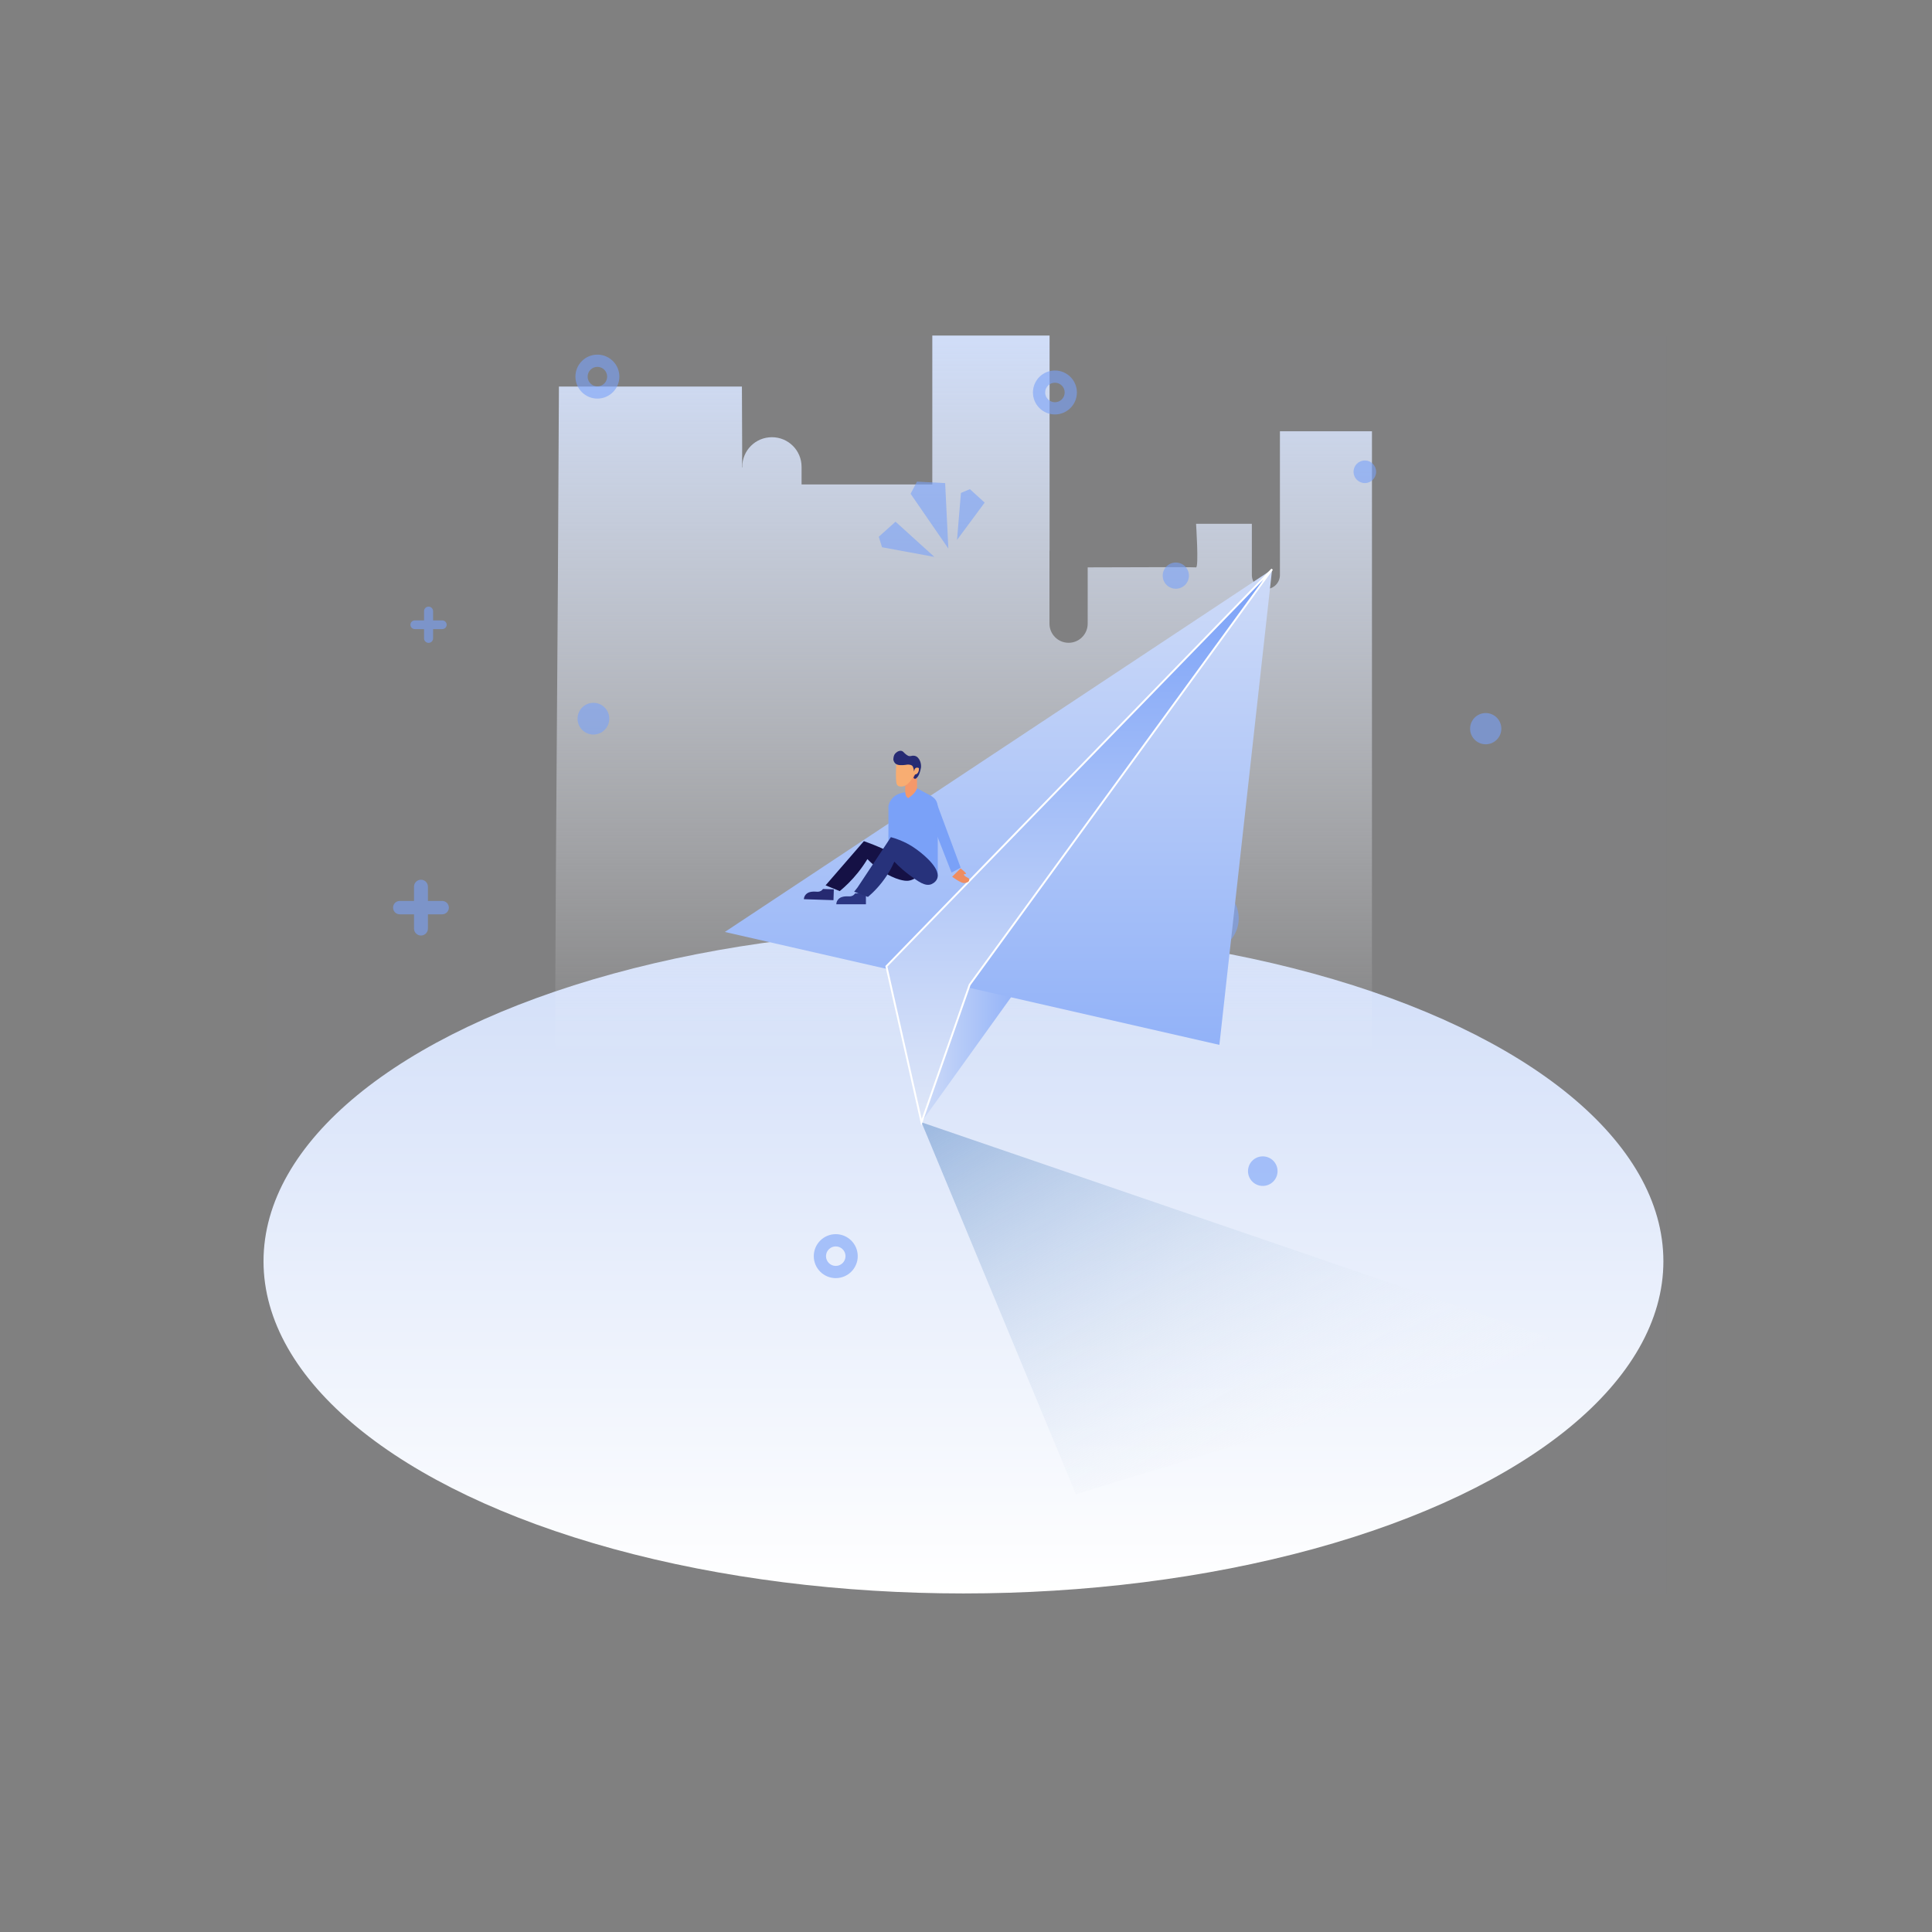 <?xml version="1.0" encoding="utf-8"?>
<!-- Generator: Adobe Illustrator 24.0.1, SVG Export Plug-In . SVG Version: 6.00 Build 0)  -->
<svg version="1.1" id="图层_1" xmlns="http://www.w3.org/2000/svg" xmlns:xlink="http://www.w3.org/1999/xlink" x="0px" y="0px"
	 viewBox="0 0 1024 1024" style="enable-background:new 0 0 1024 1024;" xml:space="preserve">
<rect x="0" y="0" width="1024" height="1024" fill="#808080" stroke="none"/>
<style type="text/css">
	.st0{opacity:0.01;fill:#6A9CD8;}
	.st1{fill:url(#SVGID_1_);}
	.st2{fill:url(#SVGID_2_);}
	.st3{fill:url(#SVGID_3_);}
	.st4{opacity:0.6;}
	.st5{fill:#7AA1F8;}
	.st6{fill:url(#SVGID_4_);}
	.st7{fill:url(#SVGID_5_);}
	.st8{fill:url(#SVGID_6_);}
	.st9{fill:url(#SVGID_7_);stroke:#FFFFFF;stroke-miterlimit:10;}
	.st10{fill-rule:evenodd;clip-rule:evenodd;fill:#F5986A;}
	.st11{fill-rule:evenodd;clip-rule:evenodd;fill:#F8AD72;}
	.st12{fill-rule:evenodd;clip-rule:evenodd;fill:#272B73;}
	.st13{fill-rule:evenodd;clip-rule:evenodd;fill:#262A71;}
	.st14{fill-rule:evenodd;clip-rule:evenodd;fill:#2B3682;}
	.st15{fill-rule:evenodd;clip-rule:evenodd;fill:#7AA1F8;}
	.st16{fill-rule:evenodd;clip-rule:evenodd;fill:#EF8D61;}
	.st17{fill-rule:evenodd;clip-rule:evenodd;fill:#151145;}
	.st18{fill-rule:evenodd;clip-rule:evenodd;fill:#27327B;}
</style>
<rect x="141.29" y="178.14" class="st0" width="741.96" height="666.78"/>
<linearGradient id="SVGID_1_" gradientUnits="userSpaceOnUse" x1="510.649" y1="492.443" x2="510.649" y2="844.563">
	<stop  offset="4.528621e-07" style="stop-color:#D0DDF8"/>
	<stop  offset="1" style="stop-color:#FFFFFF"/>
</linearGradient>
<ellipse class="st1" cx="510.65" cy="668.5" rx="370.98" ry="176.06"/>
<linearGradient id="SVGID_2_" gradientUnits="userSpaceOnUse" x1="715.87" y1="778.598" x2="579.44" y2="542.295">
	<stop  offset="0" style="stop-color:#FFFFFF;stop-opacity:0"/>
	<stop  offset="1" style="stop-color:#9DB9E0"/>
</linearGradient>
<polygon class="st2" points="830.87,712.2 570.25,791.96 488.41,594.85 488.41,594.85 "/>
<linearGradient id="SVGID_3_" gradientUnits="userSpaceOnUse" x1="510.649" y1="177.85" x2="510.649" y2="561.238">
	<stop  offset="4.528621e-07" style="stop-color:#D0DDF8"/>
	<stop  offset="1" style="stop-color:#FFFFFF;stop-opacity:0"/>
</linearGradient>
<path class="st3" d="M727.17,228.58v332.66H294.12c0.72-165.43,1.39-190.87,2.12-356.36h96.99c0.18,29.51,0.18,42.33,0,42.81v0.06
	c0,0,0.12-0.06,0.18-0.12v-0.18c0-8.71,7.01-15.72,15.72-15.72c8.71,0,15.72,7.01,15.72,15.72v9.31h69.29v-78.91h62.16v113.74
	c-0.06,0.24-0.06,0.42-0.06,0.67v38.27c0,5.62,4.53,10.16,10.16,10.16c5.56,0,10.1-4.53,10.1-10.16v-29.81
	c19.53-0.06,33.68-0.12,43.05-0.12c9.37,0,13.97,0.06,14.39,0.12c1.51-0.18,0-23.1,0-23.1h29.57v27.15c0,4.11,3.33,7.44,7.44,7.44
	c4.11,0,7.44-3.33,7.44-7.44v-76.19H727.17z"/>
<g class="st4">
	<g>
		<path class="st5" d="M316.63,211.26c-6.42,0-11.65-5.22-11.65-11.65s5.22-11.65,11.65-11.65s11.65,5.22,11.65,11.65
			S323.05,211.26,316.63,211.26z M316.63,194.45c-2.85,0-5.17,2.32-5.17,5.17c0,2.85,2.32,5.17,5.17,5.17
			c2.85,0,5.17-2.32,5.17-5.17C321.79,196.76,319.48,194.45,316.63,194.45z"/>
	</g>
	<g>
		<circle class="st5" cx="314.52" cy="380.92" r="8.41"/>
	</g>
	<g>
		<circle class="st5" cx="638.93" cy="486.73" r="17.62"/>
	</g>
	<g>
		<circle class="st5" cx="623.21" cy="305.1" r="6.95"/>
	</g>
	<g>
		<circle class="st5" cx="723.39" cy="250.05" r="5.99"/>
	</g>
	<g>
		<circle class="st5" cx="787.46" cy="386.21" r="8.28"/>
	</g>
	<g>
		<circle class="st5" cx="669.3" cy="620.73" r="7.83"/>
	</g>
	<g>
		<path class="st5" d="M559.13,219.67c-6.42,0-11.65-5.22-11.65-11.65s5.22-11.65,11.65-11.65s11.65,5.22,11.65,11.65
			S565.55,219.67,559.13,219.67z M559.13,202.85c-2.85,0-5.17,2.32-5.17,5.17c0,2.85,2.32,5.17,5.17,5.17
			c2.85,0,5.17-2.32,5.17-5.17C564.3,205.17,561.98,202.85,559.13,202.85z"/>
	</g>
	<g>
		<path class="st5" d="M442.97,677.43c-6.42,0-11.65-5.22-11.65-11.65s5.22-11.65,11.65-11.65s11.65,5.22,11.65,11.65
			S449.4,677.43,442.97,677.43z M442.97,660.62c-2.85,0-5.17,2.32-5.17,5.17c0,2.85,2.32,5.17,5.17,5.17c2.85,0,5.17-2.32,5.17-5.17
			C448.14,662.94,445.83,660.62,442.97,660.62z"/>
	</g>
	<g>
		<path class="st5" d="M234.36,484.61h-22.48c-1.96,0-3.55-1.59-3.55-3.55l0,0c0-1.96,1.59-3.55,3.55-3.55h22.48
			c1.96,0,3.55,1.59,3.55,3.55l0,0C237.91,483.02,236.32,484.61,234.36,484.61z"/>
	</g>
	<g>
		<path class="st5" d="M219.43,492.16v-22.2c0-2.04,1.65-3.69,3.69-3.69h0c2.04,0,3.69,1.65,3.69,3.69v22.2
			c0,2.04-1.65,3.69-3.69,3.69h0C221.08,495.85,219.43,494.19,219.43,492.16z"/>
	</g>
	<g>
		<path class="st5" d="M234.44,333.43h-14.6c-1.27,0-2.3-1.03-2.3-2.3l0,0c0-1.27,1.03-2.3,2.3-2.3h14.6c1.27,0,2.3,1.03,2.3,2.3
			l0,0C236.74,332.4,235.71,333.43,234.44,333.43z"/>
	</g>
	<g>
		<path class="st5" d="M224.75,338.34v-14.41c0-1.32,1.07-2.4,2.4-2.4h0c1.32,0,2.4,1.07,2.4,2.4v14.41c0,1.32-1.07,2.4-2.4,2.4h0
			C225.82,340.73,224.75,339.66,224.75,338.34z"/>
	</g>
	<g>
		<path class="st5" d="M502.65,290.77c-6.67-9.69-13.34-19.37-20.01-29.06c1.13-2.15,2.26-4.3,3.39-6.44
			c4.97,0.26,9.95,0.53,14.92,0.79C501.52,267.64,502.08,279.2,502.65,290.77z"/>
	</g>
	<g>
		<path class="st5" d="M495.24,295.17c-9.25-1.7-18.49-3.41-27.74-5.11c-0.57-1.85-1.15-3.71-1.73-5.56
			c2.96-2.66,5.92-5.33,8.88-7.99C481.52,282.73,488.38,288.95,495.24,295.17z"/>
	</g>
	<g>
		<path class="st5" d="M507.24,286.17c0.69-8.3,1.39-16.6,2.08-24.9c1.58-0.67,3.17-1.34,4.75-2.01c2.61,2.38,5.21,4.76,7.82,7.13
			C517.01,272.99,512.12,279.58,507.24,286.17z"/>
	</g>
</g>
<linearGradient id="SVGID_4_" gradientUnits="userSpaceOnUse" x1="514.563" y1="579.698" x2="489.591" y2="536.446">
	<stop  offset="0" style="stop-color:#FFFFFF;stop-opacity:0"/>
	<stop  offset="1" style="stop-color:#9DB9E0"/>
</linearGradient>
<path class="st6" d="M490.02,593.87c8.04-23.86,16.07-47.73,24.11-71.59"/>
<g>
	<linearGradient id="SVGID_5_" gradientUnits="userSpaceOnUse" x1="489.102" y1="555.383" x2="539.425" y2="555.383">
		<stop  offset="4.475343e-07" style="stop-color:#CEDBF8"/>
		<stop  offset="1" style="stop-color:#92B2F8"/>
	</linearGradient>
	<path class="st7" d="M489.1,593.71L489.1,593.71c16.77-23.36,33.55-46.73,50.32-70.09c-13.2-2.19-26.4-4.38-39.6-6.57
		C496.44,542.08,492.49,568.68,489.1,593.71"/>
	<linearGradient id="SVGID_6_" gradientUnits="userSpaceOnUse" x1="529.217" y1="301.822" x2="529.217" y2="553.806">
		<stop  offset="4.475343e-07" style="stop-color:#CEDBF8"/>
		<stop  offset="1" style="stop-color:#92B2F8"/>
	</linearGradient>
	<path class="st8" d="M384.18,493.96c87.37,19.95,174.75,39.9,262.12,59.84c9.31-83.99,18.63-167.99,27.94-251.98
		C577.56,365.87,480.87,429.92,384.18,493.96z"/>
	<linearGradient id="SVGID_7_" gradientUnits="userSpaceOnUse" x1="572.028" y1="594.848" x2="572.028" y2="301.721">
		<stop  offset="4.475343e-07" style="stop-color:#DFE7F8"/>
		<stop  offset="1" style="stop-color:#7AA1F8"/>
	</linearGradient>
	<path class="st9" d="M674.25,301.72c-68.15,70.15-136.3,140.29-204.44,210.44c6.2,27.56,12.41,55.12,18.61,82.69
		c8.51-24.31,17.02-48.61,25.53-72.92C567.38,448.53,620.82,375.12,674.25,301.72z"/>
</g>
<g>
	<path id="圆角矩形-5_32_" class="st10" d="M482.91,406.31c1.73,0,3.14,1.52,3.14,3.4v10.46c0,1.88-1.4,3.4-3.14,3.4
		s-3.14-1.52-3.14-3.4v-10.46C479.77,407.84,481.17,406.31,482.91,406.31z"/>
	<path id="Combined-shape-564_32_" class="st11" d="M478.72,400.56c5.6-0.38,6.46,3.35,6.31,6.22c0.3-0.25,0.67-0.49,1.01-0.47
		c1.16,0.07,1.05,1.57,1.05,1.57s0.15,0.62-0.52,1.57c-0.5,0.72-1.9,1.3-2.42,1.5l-0.2,0.6c0,0-0.83,1.77-1.57,2.61
		c-1.04,1.19-1.57,1.57-1.57,1.57s-1,0.77-2.09,1.05c-1,0.25-2.09,0-2.09,0s-1.32-0.16-1.57-2.09c-0.15-1.19-0.21-2.68-0.21-4.16
		l0-0.37c0.02-2.81,0.21-5.41,0.21-5.41S475.39,400.78,478.72,400.56z"/>
	<path id="形状-17_32_" class="st12" d="M480.82,405.27c0,0-3.42,0.65-5.23,0c-1.85-0.66-2.09-2.61-2.09-2.61
		s-0.05-1.46,0.52-2.61c0.45-0.91,1.57-1.57,1.57-1.57s0.95-0.7,2.09-0.52c0.91,0.14,1.57,1.05,1.57,1.05s1.19,1.18,2.09,1.57
		c0.93,0.4,2.09,0,2.09,0s1.82-0.42,3.14,1.05c2,2.23,1.57,5.23,1.57,5.23s-0.33,1.95-1.05,3.66c-0.58,1.4-1.57,2.09-1.57,2.09
		s-0.52,0.38-1.05,0c-0.59-0.43,0-1.05,0-1.05l0.52-1.05c0,0,2.06,0,2.09-3.14c0.01-0.52-1.05-0.52-1.05-0.52s-0.6-0.01-1.05,0.52
		c-0.25,0.29-0.52,1.57-0.52,1.57s-0.22-2.55-1.05-3.14C482.44,405.08,480.82,405.27,480.82,405.27z"/>
	<path id="形状-30-拷贝_32_" class="st13" d="M441.95,471.36l-0.19,5.75l-15.68-0.52c0,0-0.09-1.74,1.67-3.08
		c1.76-1.34,5.26-0.87,5.26-0.87s1.22,0.1,2.11-0.45c0.69-0.43,1.08-1.01,1.08-1.01L441.95,471.36z"/>
	<path id="形状-30_32_" class="st14" d="M458.96,473.54v5.75h-15.69c0,0-0.15-1.73,1.57-3.14c1.71-1.4,5.23-1.05,5.23-1.05
		s1.22,0.06,2.09-0.52c0.67-0.45,1.05-1.05,1.05-1.05H458.96z"/>
	<path class="st15" d="M497.03,464.09v-36.33c0,0,0.04-1.99-1.04-3.66c-1.07-1.66-3.14-2.62-3.14-2.62l-6.8-3.66
		c0,0-0.57,1.5-1.57,2.61c-1.31,1.46-3.14,2.62-3.14,2.62s-0.7-0.36-1.04-1.05c-0.44-0.86-0.53-2.09-0.53-2.09s-3.81,0.34-6.27,2.62
		c-2.26,2.09-2.62,4.7-2.62,4.7v18.44v5.54v11.48v1.06c0.59,0.32,1.15,0.58,1.66,0.82c6.29,2.92,9.12,2.26,9.98,2.02
		c0.79-0.22,1.5-0.53,2.14-0.9c1.36,0.96,2.59,1.76,3.75,2.33h6.37L497.03,464.09z"/>
	<path id="形状-26_24_" class="st16" d="M509.14,460.26c0,0,2.09,1.64,2.74,2.48c0.54,0.69-1.02,0.58-1.02,0.58
		s-0.06,0.44,0.58,1.02c0.27,0.25,1.36,0.81,1.62,0.96c0.44,0.25,0.55,0.5,0.55,0.5s0.9,1.92-2.5,2.22
		c-1.89,0.17-6.45-3.34-6.45-3.34L509.14,460.26z"/>
	<path class="st15" d="M496.2,424.93c4.33,11.65,8.65,23.31,12.98,34.96c-1.62,0.87-3.23,1.73-4.85,2.6
		c-2.87-7.33-5.73-14.65-8.6-21.98C495.89,435.31,496.05,430.12,496.2,424.93z"/>
	<path class="st17" d="M488.87,461.57c-0.66,1.04-2.03,2.89-4.21,4.12c-0.64,0.37-1.35,0.68-2.14,0.9c-0.86,0.24-3.69,0.9-9.98-2.02
		c-0.51-0.24-1.07-0.5-1.66-0.82c-0.16-0.08-0.33-0.16-0.5-0.26c-2.23-1.2-4.92-2.92-7.74-5.39c-0.95-0.83-1.92-1.75-2.9-2.76
		c-1.34,2.21-2.96,4.59-4.91,7.04c-3.32,4.17-6.73,7.43-9.75,9.92c-2.5-1.02-5-2.04-7.5-3.05c6.77-7.81,13.54-15.62,20.31-23.43
		c3.21,1.14,6.62,2.48,10.18,4.09c0.93,0.41,1.86,0.84,2.81,1.3c0.19,0.09,0.38,0.18,0.57,0.27
		C478.19,454.73,484,458.24,488.87,461.57z"/>
	<path class="st18" d="M497.03,464.09c0,0.5-0.08,0.99-0.24,1.46c-0.41,1.17-1.27,1.98-2.01,2.47c-0.66,0.46-1.23,0.66-1.29,0.69
		c-1.59,0.56-3.23,0.23-5.08-0.69c-1.16-0.57-2.39-1.37-3.75-2.33c-0.83-0.58-1.71-1.22-2.64-1.91c-2.14-1.58-4.97-3.89-8-7.07
		c-0.82,1.85-1.85,3.87-3.14,5.98c-0.16,0.27-0.32,0.53-0.5,0.8c-0.14,0.23-0.28,0.45-0.43,0.68c-3.29,5-6.92,8.67-9.93,11.23
		c-2.43-0.92-4.87-1.85-7.3-2.77c0.59-0.74,1.18-1.49,1.77-2.23c2.71-4.1,5.43-8.2,8.15-12.3c1.81-2.73,3.62-5.46,5.43-8.19
		c0.94-1.42,1.87-2.83,2.81-4.24c0.43-0.65,0.87-1.31,1.3-1.96c6.42,1.76,10.92,4.5,13.69,6.54
		C487.21,451.23,497.03,458.42,497.03,464.09z"/>
</g>
</svg>
